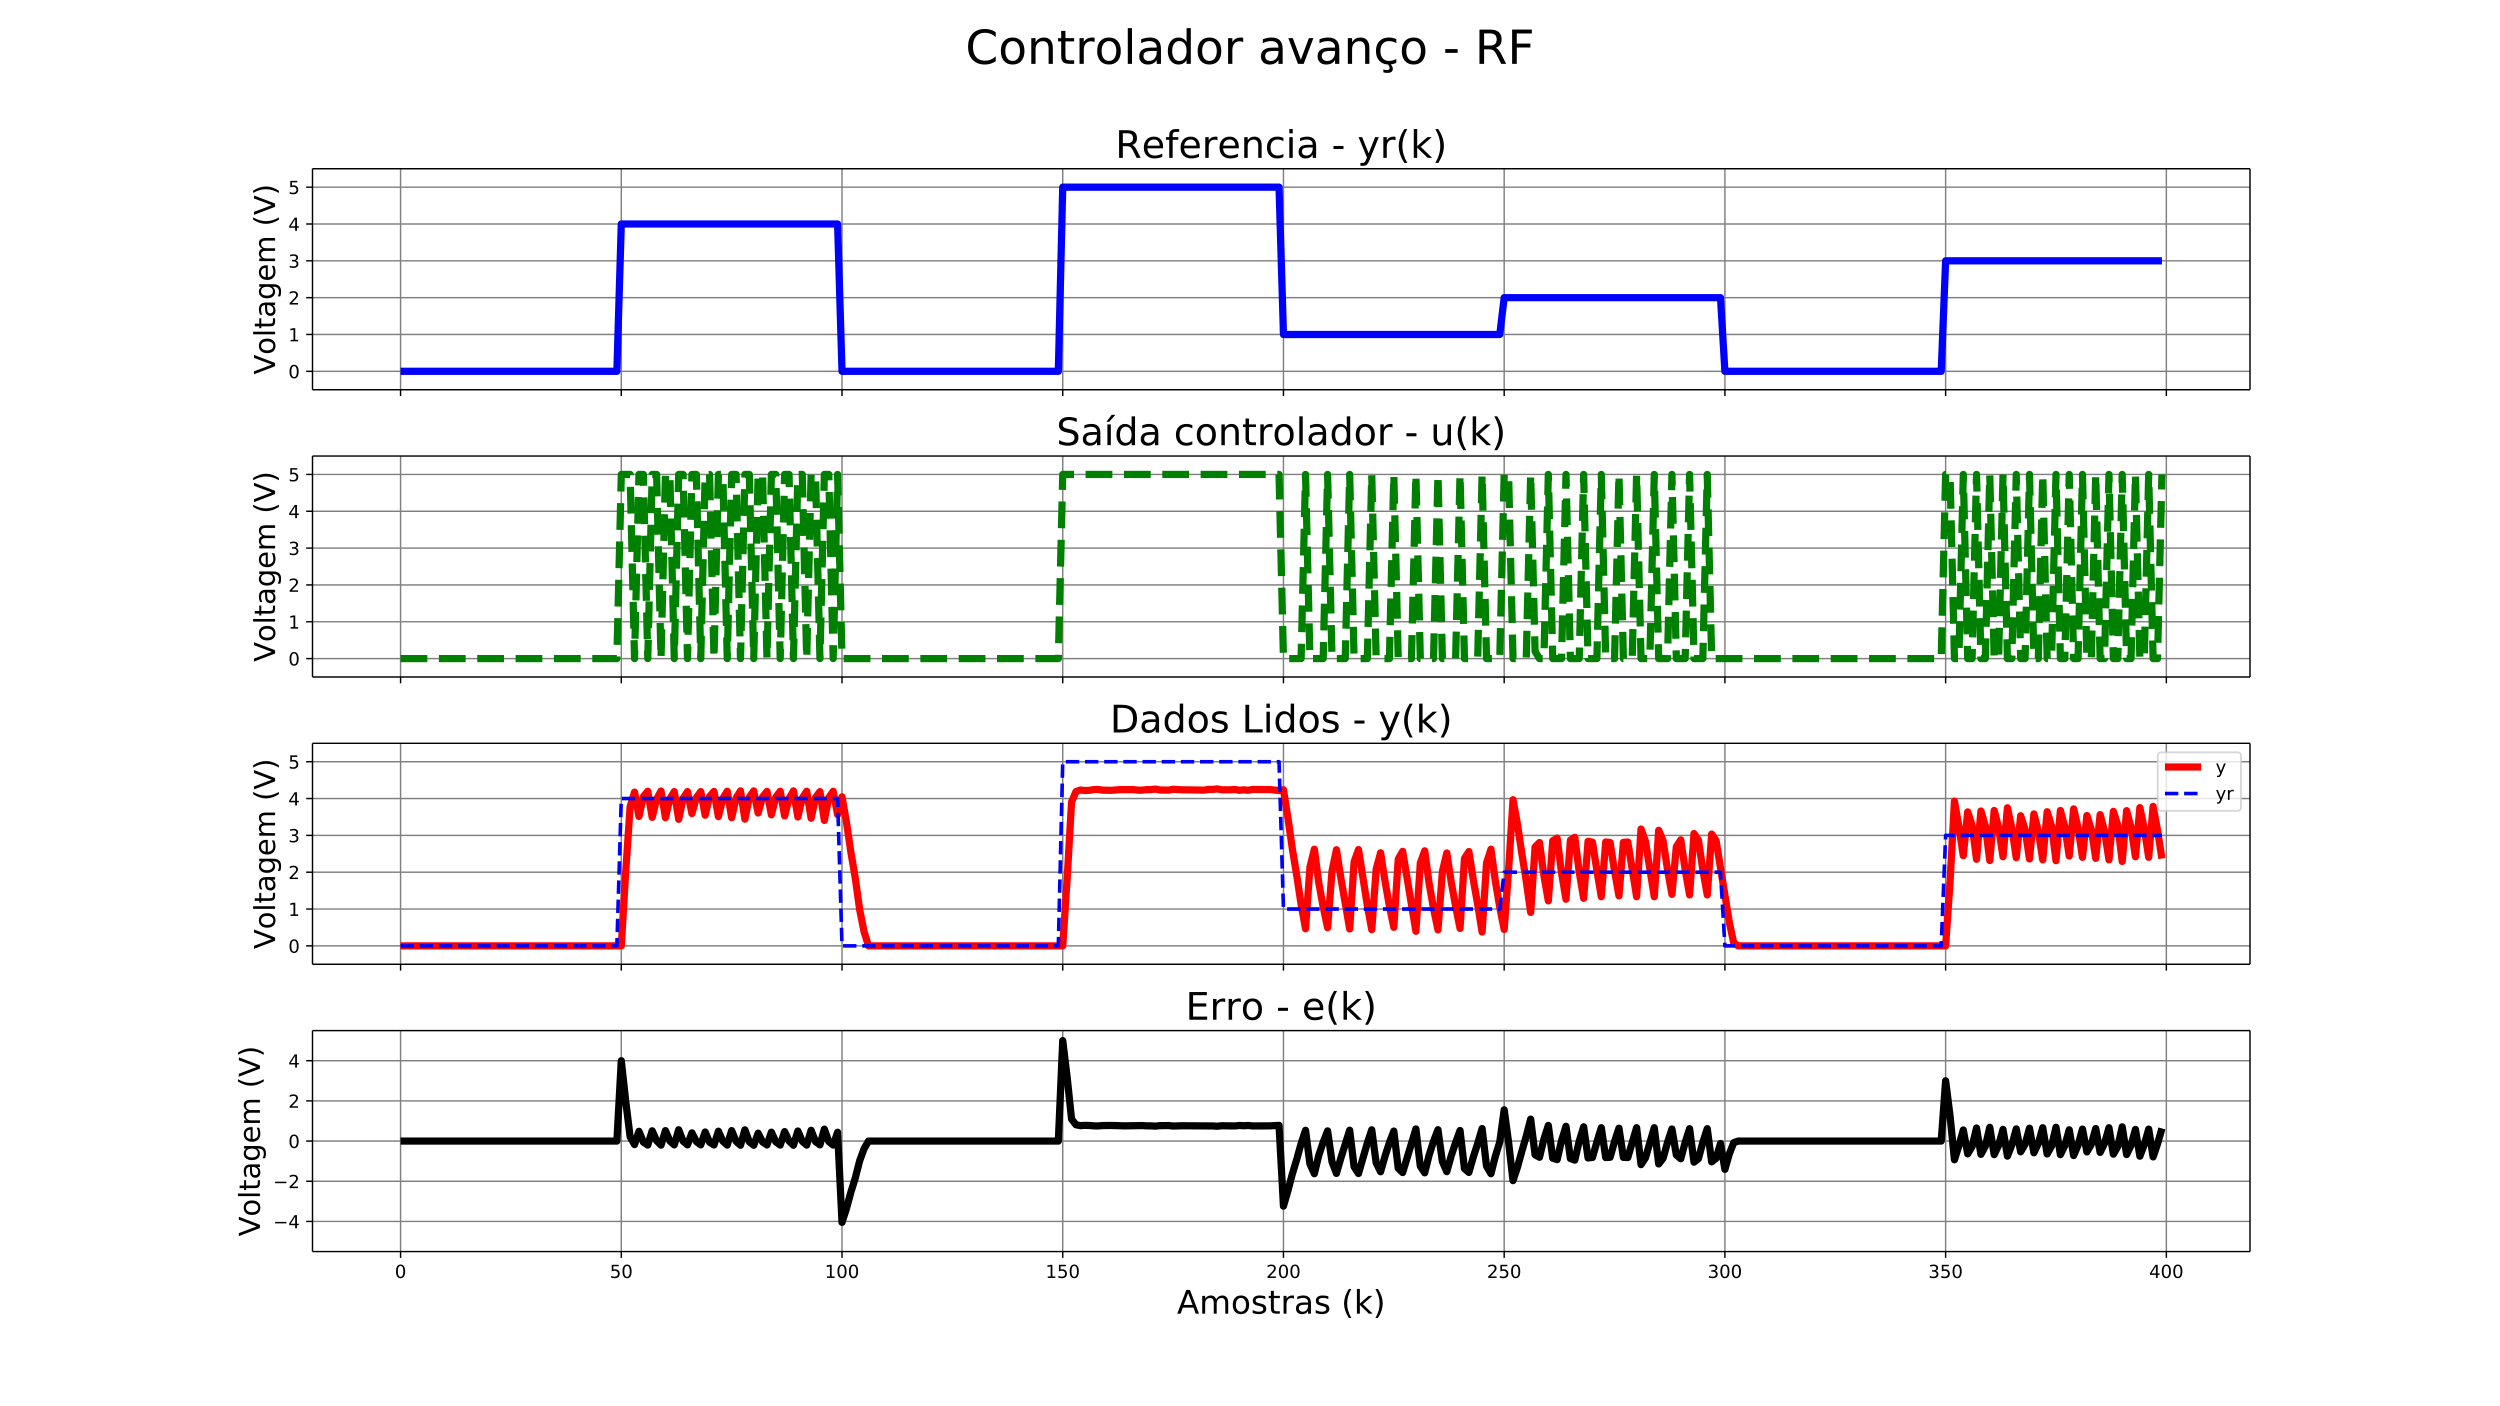 <svg xmlns="http://www.w3.org/2000/svg" xmlns:xlink="http://www.w3.org/1999/xlink" width="1843.2" height="1036.8" version="1.1" viewBox="0 0 1382.4 777.6"><defs><style type="text/css">*{stroke-linecap:butt;stroke-linejoin:round;white-space:pre}</style></defs><g id="figure_1"><g id="patch_1"><path fill="#fff" d="M 0 777.6 L 1382.4 777.6 L 1382.4 0 L 0 0 z"/></g><g id="axes_1"><g id="patch_2"><path fill="#fff" d="M 172.8 215.506 L 1244.16 215.506 L 1244.16 93.312 L 172.8 93.312 z"/></g><g id="matplotlib.axis_1"><g id="xtick_1"><g id="line2d_1"><path fill="none" stroke="gray" stroke-linecap="square" stroke-width=".8" d="M 221.498 215.506 L 221.498 93.312" clip-path="url(#p4b02906ba3)"/></g><g id="line2d_2"><defs><path id="m5a2b0b0dbf" stroke="#000" stroke-width=".8" d="M 0 0 L 0 3.5"/></defs><g><use x="221.498" y="215.506" stroke="#000" stroke-width=".8" xlink:href="#m5a2b0b0dbf"/></g></g></g><g id="xtick_2"><g id="line2d_3"><path fill="none" stroke="gray" stroke-linecap="square" stroke-width=".8" d="M 343.549 215.506 L 343.549 93.312" clip-path="url(#p4b02906ba3)"/></g><g id="line2d_4"><g><use x="343.549" y="215.506" stroke="#000" stroke-width=".8" xlink:href="#m5a2b0b0dbf"/></g></g></g><g id="xtick_3"><g id="line2d_5"><path fill="none" stroke="gray" stroke-linecap="square" stroke-width=".8" d="M 465.599 215.506 L 465.599 93.312" clip-path="url(#p4b02906ba3)"/></g><g id="line2d_6"><g><use x="465.599" y="215.506" stroke="#000" stroke-width=".8" xlink:href="#m5a2b0b0dbf"/></g></g></g><g id="xtick_4"><g id="line2d_7"><path fill="none" stroke="gray" stroke-linecap="square" stroke-width=".8" d="M 587.65 215.506 L 587.65 93.312" clip-path="url(#p4b02906ba3)"/></g><g id="line2d_8"><g><use x="587.65" y="215.506" stroke="#000" stroke-width=".8" xlink:href="#m5a2b0b0dbf"/></g></g></g><g id="xtick_5"><g id="line2d_9"><path fill="none" stroke="gray" stroke-linecap="square" stroke-width=".8" d="M 709.701 215.506 L 709.701 93.312" clip-path="url(#p4b02906ba3)"/></g><g id="line2d_10"><g><use x="709.701" y="215.506" stroke="#000" stroke-width=".8" xlink:href="#m5a2b0b0dbf"/></g></g></g><g id="xtick_6"><g id="line2d_11"><path fill="none" stroke="gray" stroke-linecap="square" stroke-width=".8" d="M 831.751 215.506 L 831.751 93.312" clip-path="url(#p4b02906ba3)"/></g><g id="line2d_12"><g><use x="831.751" y="215.506" stroke="#000" stroke-width=".8" xlink:href="#m5a2b0b0dbf"/></g></g></g><g id="xtick_7"><g id="line2d_13"><path fill="none" stroke="gray" stroke-linecap="square" stroke-width=".8" d="M 953.802 215.506 L 953.802 93.312" clip-path="url(#p4b02906ba3)"/></g><g id="line2d_14"><g><use x="953.802" y="215.506" stroke="#000" stroke-width=".8" xlink:href="#m5a2b0b0dbf"/></g></g></g><g id="xtick_8"><g id="line2d_15"><path fill="none" stroke="gray" stroke-linecap="square" stroke-width=".8" d="M 1075.852 215.506 L 1075.852 93.312" clip-path="url(#p4b02906ba3)"/></g><g id="line2d_16"><g><use x="1075.852" y="215.506" stroke="#000" stroke-width=".8" xlink:href="#m5a2b0b0dbf"/></g></g></g><g id="xtick_9"><g id="line2d_17"><path fill="none" stroke="gray" stroke-linecap="square" stroke-width=".8" d="M 1197.903 215.506 L 1197.903 93.312" clip-path="url(#p4b02906ba3)"/></g><g id="line2d_18"><g><use x="1197.903" y="215.506" stroke="#000" stroke-width=".8" xlink:href="#m5a2b0b0dbf"/></g></g></g></g><g id="matplotlib.axis_2"><g id="ytick_1"><g id="line2d_19"><path fill="none" stroke="gray" stroke-linecap="square" stroke-width=".8" d="M 172.8 205.323 L 1244.16 205.323" clip-path="url(#p4b02906ba3)"/></g><g id="line2d_20"><defs><path id="mcedd223c54" stroke="#000" stroke-width=".8" d="M 0 0 L -3.5 0"/></defs><g><use x="172.8" y="205.323" stroke="#000" stroke-width=".8" xlink:href="#mcedd223c54"/></g></g><g id="text_1"><defs><path id="DejaVuSans-48" d="M 31.781 66.406 Q 24.172 66.406 20.328 58.906 Q 16.5 51.422 16.5 36.375 Q 16.5 21.391 20.328 13.891 Q 24.172 6.391 31.781 6.391 Q 39.453 6.391 43.281 13.891 Q 47.125 21.391 47.125 36.375 Q 47.125 51.422 43.281 58.906 Q 39.453 66.406 31.781 66.406 z M 31.781 74.219 Q 44.047 74.219 50.516 64.516 Q 56.984 54.828 56.984 36.375 Q 56.984 17.969 50.516 8.266 Q 44.047 -1.422 31.781 -1.422 Q 19.531 -1.422 13.062 8.266 Q 6.594 17.969 6.594 36.375 Q 6.594 54.828 13.062 64.516 Q 19.531 74.219 31.781 74.219 z"/></defs><g transform="translate(159.438 209.123)scale(0.1 -0.1)"><use xlink:href="#DejaVuSans-48"/></g></g></g><g id="ytick_2"><g id="line2d_21"><path fill="none" stroke="gray" stroke-linecap="square" stroke-width=".8" d="M 172.8 184.958 L 1244.16 184.958" clip-path="url(#p4b02906ba3)"/></g><g id="line2d_22"><g><use x="172.8" y="184.958" stroke="#000" stroke-width=".8" xlink:href="#mcedd223c54"/></g></g><g id="text_2"><defs><path id="DejaVuSans-49" d="M 12.406 8.297 L 28.516 8.297 L 28.516 63.922 L 10.984 60.406 L 10.984 69.391 L 28.422 72.906 L 38.281 72.906 L 38.281 8.297 L 54.391 8.297 L 54.391 0 L 12.406 0 z"/></defs><g transform="translate(159.438 188.757)scale(0.1 -0.1)"><use xlink:href="#DejaVuSans-49"/></g></g></g><g id="ytick_3"><g id="line2d_23"><path fill="none" stroke="gray" stroke-linecap="square" stroke-width=".8" d="M 172.8 164.592 L 1244.16 164.592" clip-path="url(#p4b02906ba3)"/></g><g id="line2d_24"><g><use x="172.8" y="164.592" stroke="#000" stroke-width=".8" xlink:href="#mcedd223c54"/></g></g><g id="text_3"><defs><path id="DejaVuSans-50" d="M 19.188 8.297 L 53.609 8.297 L 53.609 0 L 7.328 0 L 7.328 8.297 Q 12.938 14.109 22.625 23.891 Q 32.328 33.688 34.812 36.531 Q 39.547 41.844 41.422 45.531 Q 43.312 49.219 43.312 52.781 Q 43.312 58.594 39.234 62.25 Q 35.156 65.922 28.609 65.922 Q 23.969 65.922 18.812 64.312 Q 13.672 62.703 7.812 59.422 L 7.812 69.391 Q 13.766 71.781 18.938 73 Q 24.125 74.219 28.422 74.219 Q 39.75 74.219 46.484 68.547 Q 53.219 62.891 53.219 53.422 Q 53.219 48.922 51.531 44.891 Q 49.859 40.875 45.406 35.406 Q 44.188 33.984 37.641 27.219 Q 31.109 20.453 19.188 8.297 z"/></defs><g transform="translate(159.438 168.391)scale(0.1 -0.1)"><use xlink:href="#DejaVuSans-50"/></g></g></g><g id="ytick_4"><g id="line2d_25"><path fill="none" stroke="gray" stroke-linecap="square" stroke-width=".8" d="M 172.8 144.226 L 1244.16 144.226" clip-path="url(#p4b02906ba3)"/></g><g id="line2d_26"><g><use x="172.8" y="144.226" stroke="#000" stroke-width=".8" xlink:href="#mcedd223c54"/></g></g><g id="text_4"><defs><path id="DejaVuSans-51" d="M 40.578 39.312 Q 47.656 37.797 51.625 33 Q 55.609 28.219 55.609 21.188 Q 55.609 10.406 48.188 4.484 Q 40.766 -1.422 27.094 -1.422 Q 22.516 -1.422 17.656 -0.516 Q 12.797 0.391 7.625 2.203 L 7.625 11.719 Q 11.719 9.328 16.594 8.109 Q 21.484 6.891 26.812 6.891 Q 36.078 6.891 40.938 10.547 Q 45.797 14.203 45.797 21.188 Q 45.797 27.641 41.281 31.266 Q 36.766 34.906 28.719 34.906 L 20.219 34.906 L 20.219 43.016 L 29.109 43.016 Q 36.375 43.016 40.234 45.922 Q 44.094 48.828 44.094 54.297 Q 44.094 59.906 40.109 62.906 Q 36.141 65.922 28.719 65.922 Q 24.656 65.922 20.016 65.031 Q 15.375 64.156 9.812 62.312 L 9.812 71.094 Q 15.438 72.656 20.344 73.438 Q 25.25 74.219 29.594 74.219 Q 40.828 74.219 47.359 69.109 Q 53.906 64.016 53.906 55.328 Q 53.906 49.266 50.438 45.094 Q 46.969 40.922 40.578 39.312 z"/></defs><g transform="translate(159.438 148.026)scale(0.1 -0.1)"><use xlink:href="#DejaVuSans-51"/></g></g></g><g id="ytick_5"><g id="line2d_27"><path fill="none" stroke="gray" stroke-linecap="square" stroke-width=".8" d="M 172.8 123.861 L 1244.16 123.861" clip-path="url(#p4b02906ba3)"/></g><g id="line2d_28"><g><use x="172.8" y="123.861" stroke="#000" stroke-width=".8" xlink:href="#mcedd223c54"/></g></g><g id="text_5"><defs><path id="DejaVuSans-52" d="M 37.797 64.312 L 12.891 25.391 L 37.797 25.391 z M 35.203 72.906 L 47.609 72.906 L 47.609 25.391 L 58.016 25.391 L 58.016 17.188 L 47.609 17.188 L 47.609 0 L 37.797 0 L 37.797 17.188 L 4.891 17.188 L 4.891 26.703 z"/></defs><g transform="translate(159.438 127.66)scale(0.1 -0.1)"><use xlink:href="#DejaVuSans-52"/></g></g></g><g id="ytick_6"><g id="line2d_29"><path fill="none" stroke="gray" stroke-linecap="square" stroke-width=".8" d="M 172.8 103.495 L 1244.16 103.495" clip-path="url(#p4b02906ba3)"/></g><g id="line2d_30"><g><use x="172.8" y="103.495" stroke="#000" stroke-width=".8" xlink:href="#mcedd223c54"/></g></g><g id="text_6"><defs><path id="DejaVuSans-53" d="M 10.797 72.906 L 49.516 72.906 L 49.516 64.594 L 19.828 64.594 L 19.828 46.734 Q 21.969 47.469 24.109 47.828 Q 26.266 48.188 28.422 48.188 Q 40.625 48.188 47.75 41.5 Q 54.891 34.812 54.891 23.391 Q 54.891 11.625 47.562 5.094 Q 40.234 -1.422 26.906 -1.422 Q 22.312 -1.422 17.547 -0.641 Q 12.797 0.141 7.719 1.703 L 7.719 11.625 Q 12.109 9.234 16.797 8.062 Q 21.484 6.891 26.703 6.891 Q 35.156 6.891 40.078 11.328 Q 45.016 15.766 45.016 23.391 Q 45.016 31 40.078 35.438 Q 35.156 39.891 26.703 39.891 Q 22.75 39.891 18.812 39.016 Q 14.891 38.141 10.797 36.281 z"/></defs><g transform="translate(159.438 107.294)scale(0.1 -0.1)"><use xlink:href="#DejaVuSans-53"/></g></g></g><g id="text_7"><defs><path id="DejaVuSans-86" d="M 28.609 0 L 0.781 72.906 L 11.078 72.906 L 34.188 11.531 L 57.328 72.906 L 67.578 72.906 L 39.797 0 z"/><path id="DejaVuSans-111" d="M 30.609 48.391 Q 23.391 48.391 19.188 42.75 Q 14.984 37.109 14.984 27.297 Q 14.984 17.484 19.156 11.844 Q 23.344 6.203 30.609 6.203 Q 37.797 6.203 41.984 11.859 Q 46.188 17.531 46.188 27.297 Q 46.188 37.016 41.984 42.703 Q 37.797 48.391 30.609 48.391 z M 30.609 56 Q 42.328 56 49.016 48.375 Q 55.719 40.766 55.719 27.297 Q 55.719 13.875 49.016 6.219 Q 42.328 -1.422 30.609 -1.422 Q 18.844 -1.422 12.172 6.219 Q 5.516 13.875 5.516 27.297 Q 5.516 40.766 12.172 48.375 Q 18.844 56 30.609 56 z"/><path id="DejaVuSans-108" d="M 9.422 75.984 L 18.406 75.984 L 18.406 0 L 9.422 0 z"/><path id="DejaVuSans-116" d="M 18.312 70.219 L 18.312 54.688 L 36.812 54.688 L 36.812 47.703 L 18.312 47.703 L 18.312 18.016 Q 18.312 11.328 20.141 9.422 Q 21.969 7.516 27.594 7.516 L 36.812 7.516 L 36.812 0 L 27.594 0 Q 17.188 0 13.234 3.875 Q 9.281 7.766 9.281 18.016 L 9.281 47.703 L 2.688 47.703 L 2.688 54.688 L 9.281 54.688 L 9.281 70.219 z"/><path id="DejaVuSans-97" d="M 34.281 27.484 Q 23.391 27.484 19.188 25 Q 14.984 22.516 14.984 16.5 Q 14.984 11.719 18.141 8.906 Q 21.297 6.109 26.703 6.109 Q 34.188 6.109 38.703 11.406 Q 43.219 16.703 43.219 25.484 L 43.219 27.484 z M 52.203 31.203 L 52.203 0 L 43.219 0 L 43.219 8.297 Q 40.141 3.328 35.547 0.953 Q 30.953 -1.422 24.312 -1.422 Q 15.922 -1.422 10.953 3.297 Q 6 8.016 6 15.922 Q 6 25.141 12.172 29.828 Q 18.359 34.516 30.609 34.516 L 43.219 34.516 L 43.219 35.406 Q 43.219 41.609 39.141 45 Q 35.062 48.391 27.688 48.391 Q 23 48.391 18.547 47.266 Q 14.109 46.141 10.016 43.891 L 10.016 52.203 Q 14.938 54.109 19.578 55.047 Q 24.219 56 28.609 56 Q 40.484 56 46.344 49.844 Q 52.203 43.703 52.203 31.203 z"/><path id="DejaVuSans-103" d="M 45.406 27.984 Q 45.406 37.75 41.375 43.109 Q 37.359 48.484 30.078 48.484 Q 22.859 48.484 18.828 43.109 Q 14.797 37.75 14.797 27.984 Q 14.797 18.266 18.828 12.891 Q 22.859 7.516 30.078 7.516 Q 37.359 7.516 41.375 12.891 Q 45.406 18.266 45.406 27.984 z M 54.391 6.781 Q 54.391 -7.172 48.188 -13.984 Q 42 -20.797 29.203 -20.797 Q 24.469 -20.797 20.266 -20.094 Q 16.062 -19.391 12.109 -17.922 L 12.109 -9.188 Q 16.062 -11.328 19.922 -12.344 Q 23.781 -13.375 27.781 -13.375 Q 36.625 -13.375 41.016 -8.766 Q 45.406 -4.156 45.406 5.172 L 45.406 9.625 Q 42.625 4.781 38.281 2.391 Q 33.938 0 27.875 0 Q 17.828 0 11.672 7.656 Q 5.516 15.328 5.516 27.984 Q 5.516 40.672 11.672 48.328 Q 17.828 56 27.875 56 Q 33.938 56 38.281 53.609 Q 42.625 51.219 45.406 46.391 L 45.406 54.688 L 54.391 54.688 z"/><path id="DejaVuSans-101" d="M 56.203 29.594 L 56.203 25.203 L 14.891 25.203 Q 15.484 15.922 20.484 11.062 Q 25.484 6.203 34.422 6.203 Q 39.594 6.203 44.453 7.469 Q 49.312 8.734 54.109 11.281 L 54.109 2.781 Q 49.266 0.734 44.188 -0.344 Q 39.109 -1.422 33.891 -1.422 Q 20.797 -1.422 13.156 6.188 Q 5.516 13.812 5.516 26.812 Q 5.516 40.234 12.766 48.109 Q 20.016 56 32.328 56 Q 43.359 56 49.781 48.891 Q 56.203 41.797 56.203 29.594 z M 47.219 32.234 Q 47.125 39.594 43.094 43.984 Q 39.062 48.391 32.422 48.391 Q 24.906 48.391 20.391 44.141 Q 15.875 39.891 15.188 32.172 z"/><path id="DejaVuSans-109" d="M 52 44.188 Q 55.375 50.25 60.062 53.125 Q 64.75 56 71.094 56 Q 79.641 56 84.281 50.016 Q 88.922 44.047 88.922 33.016 L 88.922 0 L 79.891 0 L 79.891 32.719 Q 79.891 40.578 77.094 44.375 Q 74.312 48.188 68.609 48.188 Q 61.625 48.188 57.562 43.547 Q 53.516 38.922 53.516 30.906 L 53.516 0 L 44.484 0 L 44.484 32.719 Q 44.484 40.625 41.703 44.406 Q 38.922 48.188 33.109 48.188 Q 26.219 48.188 22.156 43.531 Q 18.109 38.875 18.109 30.906 L 18.109 0 L 9.078 0 L 9.078 54.688 L 18.109 54.688 L 18.109 46.188 Q 21.188 51.219 25.484 53.609 Q 29.781 56 35.688 56 Q 41.656 56 45.828 52.969 Q 50 49.953 52 44.188 z"/><path id="DejaVuSans-32"/><path id="DejaVuSans-40" d="M 31 75.875 Q 24.469 64.656 21.281 53.656 Q 18.109 42.672 18.109 31.391 Q 18.109 20.125 21.312 9.062 Q 24.516 -2 31 -13.188 L 23.188 -13.188 Q 15.875 -1.703 12.234 9.375 Q 8.594 20.453 8.594 31.391 Q 8.594 42.281 12.203 53.312 Q 15.828 64.359 23.188 75.875 z"/><path id="DejaVuSans-41" d="M 8.016 75.875 L 15.828 75.875 Q 23.141 64.359 26.781 53.312 Q 30.422 42.281 30.422 31.391 Q 30.422 20.453 26.781 9.375 Q 23.141 -1.703 15.828 -13.188 L 8.016 -13.188 Q 14.5 -2 17.703 9.062 Q 20.906 20.125 20.906 31.391 Q 20.906 42.672 17.703 53.656 Q 14.5 64.656 8.016 75.875 z"/></defs><g transform="translate(152.11 207.08)rotate(-90)scale(0.16 -0.16)"><use xlink:href="#DejaVuSans-86"/><use x="68.299" xlink:href="#DejaVuSans-111"/><use x="129.48" xlink:href="#DejaVuSans-108"/><use x="157.264" xlink:href="#DejaVuSans-116"/><use x="196.473" xlink:href="#DejaVuSans-97"/><use x="257.752" xlink:href="#DejaVuSans-103"/><use x="321.229" xlink:href="#DejaVuSans-101"/><use x="382.752" xlink:href="#DejaVuSans-109"/><use x="480.164" xlink:href="#DejaVuSans-32"/><use x="511.951" xlink:href="#DejaVuSans-40"/><use x="550.965" xlink:href="#DejaVuSans-86"/><use x="619.373" xlink:href="#DejaVuSans-41"/></g></g></g><g id="line2d_31"><path fill="none" stroke="#00f" stroke-linecap="square" stroke-width="4" d="M 221.498 205.323 L 341.108 205.323 L 343.549 123.861 L 463.158 123.861 L 465.599 205.323 L 585.209 205.323 L 587.65 103.495 L 707.259 103.495 L 709.701 184.958 L 829.31 184.958 L 831.751 164.592 L 951.361 164.592 L 953.802 205.323 L 1073.411 205.323 L 1075.852 144.226 L 1195.462 144.226 L 1195.462 144.226" clip-path="url(#p4b02906ba3)"/></g><g id="patch_3"><path fill="none" stroke="#000" stroke-linecap="square" stroke-linejoin="miter" stroke-width=".8" d="M 172.8 215.506 L 172.8 93.312"/></g><g id="patch_4"><path fill="none" stroke="#000" stroke-linecap="square" stroke-linejoin="miter" stroke-width=".8" d="M 1244.16 215.506 L 1244.16 93.312"/></g><g id="patch_5"><path fill="none" stroke="#000" stroke-linecap="square" stroke-linejoin="miter" stroke-width=".8" d="M 172.8 215.506 L 1244.16 215.506"/></g><g id="patch_6"><path fill="none" stroke="#000" stroke-linecap="square" stroke-linejoin="miter" stroke-width=".8" d="M 172.8 93.312 L 1244.16 93.312"/></g><g id="text_8"><defs><path id="DejaVuSans-82" d="M 44.391 34.188 Q 47.562 33.109 50.562 29.594 Q 53.562 26.078 56.594 19.922 L 66.609 0 L 56 0 L 46.688 18.703 Q 43.062 26.031 39.672 28.422 Q 36.281 30.812 30.422 30.812 L 19.672 30.812 L 19.672 0 L 9.812 0 L 9.812 72.906 L 32.078 72.906 Q 44.578 72.906 50.734 67.672 Q 56.891 62.453 56.891 51.906 Q 56.891 45.016 53.688 40.469 Q 50.484 35.938 44.391 34.188 z M 19.672 64.797 L 19.672 38.922 L 32.078 38.922 Q 39.203 38.922 42.844 42.219 Q 46.484 45.516 46.484 51.906 Q 46.484 58.297 42.844 61.547 Q 39.203 64.797 32.078 64.797 z"/><path id="DejaVuSans-102" d="M 37.109 75.984 L 37.109 68.5 L 28.516 68.5 Q 23.688 68.5 21.797 66.547 Q 19.922 64.594 19.922 59.516 L 19.922 54.688 L 34.719 54.688 L 34.719 47.703 L 19.922 47.703 L 19.922 0 L 10.891 0 L 10.891 47.703 L 2.297 47.703 L 2.297 54.688 L 10.891 54.688 L 10.891 58.5 Q 10.891 67.625 15.141 71.797 Q 19.391 75.984 28.609 75.984 z"/><path id="DejaVuSans-114" d="M 41.109 46.297 Q 39.594 47.172 37.812 47.578 Q 36.031 48 33.891 48 Q 26.266 48 22.188 43.047 Q 18.109 38.094 18.109 28.812 L 18.109 0 L 9.078 0 L 9.078 54.688 L 18.109 54.688 L 18.109 46.188 Q 20.953 51.172 25.484 53.578 Q 30.031 56 36.531 56 Q 37.453 56 38.578 55.875 Q 39.703 55.766 41.062 55.516 z"/><path id="DejaVuSans-110" d="M 54.891 33.016 L 54.891 0 L 45.906 0 L 45.906 32.719 Q 45.906 40.484 42.875 44.328 Q 39.844 48.188 33.797 48.188 Q 26.516 48.188 22.312 43.547 Q 18.109 38.922 18.109 30.906 L 18.109 0 L 9.078 0 L 9.078 54.688 L 18.109 54.688 L 18.109 46.188 Q 21.344 51.125 25.703 53.562 Q 30.078 56 35.797 56 Q 45.219 56 50.047 50.172 Q 54.891 44.344 54.891 33.016 z"/><path id="DejaVuSans-99" d="M 48.781 52.594 L 48.781 44.188 Q 44.969 46.297 41.141 47.344 Q 37.312 48.391 33.406 48.391 Q 24.656 48.391 19.812 42.844 Q 14.984 37.312 14.984 27.297 Q 14.984 17.281 19.812 11.734 Q 24.656 6.203 33.406 6.203 Q 37.312 6.203 41.141 7.25 Q 44.969 8.297 48.781 10.406 L 48.781 2.094 Q 45.016 0.344 40.984 -0.531 Q 36.969 -1.422 32.422 -1.422 Q 20.062 -1.422 12.781 6.344 Q 5.516 14.109 5.516 27.297 Q 5.516 40.672 12.859 48.328 Q 20.219 56 33.016 56 Q 37.156 56 41.109 55.141 Q 45.062 54.297 48.781 52.594 z"/><path id="DejaVuSans-105" d="M 9.422 54.688 L 18.406 54.688 L 18.406 0 L 9.422 0 z M 9.422 75.984 L 18.406 75.984 L 18.406 64.594 L 9.422 64.594 z"/><path id="DejaVuSans-45" d="M 4.891 31.391 L 31.203 31.391 L 31.203 23.391 L 4.891 23.391 z"/><path id="DejaVuSans-121" d="M 32.172 -5.078 Q 28.375 -14.844 24.75 -17.812 Q 21.141 -20.797 15.094 -20.797 L 7.906 -20.797 L 7.906 -13.281 L 13.188 -13.281 Q 16.891 -13.281 18.938 -11.516 Q 21 -9.766 23.484 -3.219 L 25.094 0.875 L 2.984 54.688 L 12.5 54.688 L 29.594 11.922 L 46.688 54.688 L 56.203 54.688 z"/><path id="DejaVuSans-107" d="M 9.078 75.984 L 18.109 75.984 L 18.109 31.109 L 44.922 54.688 L 56.391 54.688 L 27.391 29.109 L 57.625 0 L 45.906 0 L 18.109 26.703 L 18.109 0 L 9.078 0 z"/></defs><g transform="translate(616.753 87.312)scale(0.21 -0.21)"><use xlink:href="#DejaVuSans-82"/><use x="69.42" xlink:href="#DejaVuSans-101"/><use x="130.943" xlink:href="#DejaVuSans-102"/><use x="166.148" xlink:href="#DejaVuSans-101"/><use x="227.672" xlink:href="#DejaVuSans-114"/><use x="268.754" xlink:href="#DejaVuSans-101"/><use x="330.277" xlink:href="#DejaVuSans-110"/><use x="393.656" xlink:href="#DejaVuSans-99"/><use x="448.637" xlink:href="#DejaVuSans-105"/><use x="476.42" xlink:href="#DejaVuSans-97"/><use x="537.699" xlink:href="#DejaVuSans-32"/><use x="569.486" xlink:href="#DejaVuSans-45"/><use x="605.57" xlink:href="#DejaVuSans-32"/><use x="637.357" xlink:href="#DejaVuSans-121"/><use x="696.537" xlink:href="#DejaVuSans-114"/><use x="737.65" xlink:href="#DejaVuSans-40"/><use x="776.664" xlink:href="#DejaVuSans-107"/><use x="834.574" xlink:href="#DejaVuSans-41"/></g></g></g><g id="axes_2"><g id="patch_7"><path fill="#fff" d="M 172.8 374.359 L 1244.16 374.359 L 1244.16 252.165 L 172.8 252.165 z"/></g><g id="matplotlib.axis_3"><g id="xtick_10"><g id="line2d_32"><path fill="none" stroke="gray" stroke-linecap="square" stroke-width=".8" d="M 221.498 374.359 L 221.498 252.165" clip-path="url(#p2c4bf44409)"/></g><g id="line2d_33"><g><use x="221.498" y="374.359" stroke="#000" stroke-width=".8" xlink:href="#m5a2b0b0dbf"/></g></g></g><g id="xtick_11"><g id="line2d_34"><path fill="none" stroke="gray" stroke-linecap="square" stroke-width=".8" d="M 343.549 374.359 L 343.549 252.165" clip-path="url(#p2c4bf44409)"/></g><g id="line2d_35"><g><use x="343.549" y="374.359" stroke="#000" stroke-width=".8" xlink:href="#m5a2b0b0dbf"/></g></g></g><g id="xtick_12"><g id="line2d_36"><path fill="none" stroke="gray" stroke-linecap="square" stroke-width=".8" d="M 465.599 374.359 L 465.599 252.165" clip-path="url(#p2c4bf44409)"/></g><g id="line2d_37"><g><use x="465.599" y="374.359" stroke="#000" stroke-width=".8" xlink:href="#m5a2b0b0dbf"/></g></g></g><g id="xtick_13"><g id="line2d_38"><path fill="none" stroke="gray" stroke-linecap="square" stroke-width=".8" d="M 587.65 374.359 L 587.65 252.165" clip-path="url(#p2c4bf44409)"/></g><g id="line2d_39"><g><use x="587.65" y="374.359" stroke="#000" stroke-width=".8" xlink:href="#m5a2b0b0dbf"/></g></g></g><g id="xtick_14"><g id="line2d_40"><path fill="none" stroke="gray" stroke-linecap="square" stroke-width=".8" d="M 709.701 374.359 L 709.701 252.165" clip-path="url(#p2c4bf44409)"/></g><g id="line2d_41"><g><use x="709.701" y="374.359" stroke="#000" stroke-width=".8" xlink:href="#m5a2b0b0dbf"/></g></g></g><g id="xtick_15"><g id="line2d_42"><path fill="none" stroke="gray" stroke-linecap="square" stroke-width=".8" d="M 831.751 374.359 L 831.751 252.165" clip-path="url(#p2c4bf44409)"/></g><g id="line2d_43"><g><use x="831.751" y="374.359" stroke="#000" stroke-width=".8" xlink:href="#m5a2b0b0dbf"/></g></g></g><g id="xtick_16"><g id="line2d_44"><path fill="none" stroke="gray" stroke-linecap="square" stroke-width=".8" d="M 953.802 374.359 L 953.802 252.165" clip-path="url(#p2c4bf44409)"/></g><g id="line2d_45"><g><use x="953.802" y="374.359" stroke="#000" stroke-width=".8" xlink:href="#m5a2b0b0dbf"/></g></g></g><g id="xtick_17"><g id="line2d_46"><path fill="none" stroke="gray" stroke-linecap="square" stroke-width=".8" d="M 1075.852 374.359 L 1075.852 252.165" clip-path="url(#p2c4bf44409)"/></g><g id="line2d_47"><g><use x="1075.852" y="374.359" stroke="#000" stroke-width=".8" xlink:href="#m5a2b0b0dbf"/></g></g></g><g id="xtick_18"><g id="line2d_48"><path fill="none" stroke="gray" stroke-linecap="square" stroke-width=".8" d="M 1197.903 374.359 L 1197.903 252.165" clip-path="url(#p2c4bf44409)"/></g><g id="line2d_49"><g><use x="1197.903" y="374.359" stroke="#000" stroke-width=".8" xlink:href="#m5a2b0b0dbf"/></g></g></g></g><g id="matplotlib.axis_4"><g id="ytick_7"><g id="line2d_50"><path fill="none" stroke="gray" stroke-linecap="square" stroke-width=".8" d="M 172.8 364.176 L 1244.16 364.176" clip-path="url(#p2c4bf44409)"/></g><g id="line2d_51"><g><use x="172.8" y="364.176" stroke="#000" stroke-width=".8" xlink:href="#mcedd223c54"/></g></g><g id="text_9"><g transform="translate(159.438 367.975)scale(0.1 -0.1)"><use xlink:href="#DejaVuSans-48"/></g></g></g><g id="ytick_8"><g id="line2d_52"><path fill="none" stroke="gray" stroke-linecap="square" stroke-width=".8" d="M 172.8 343.81 L 1244.16 343.81" clip-path="url(#p2c4bf44409)"/></g><g id="line2d_53"><g><use x="172.8" y="343.81" stroke="#000" stroke-width=".8" xlink:href="#mcedd223c54"/></g></g><g id="text_10"><g transform="translate(159.438 347.61)scale(0.1 -0.1)"><use xlink:href="#DejaVuSans-49"/></g></g></g><g id="ytick_9"><g id="line2d_54"><path fill="none" stroke="gray" stroke-linecap="square" stroke-width=".8" d="M 172.8 323.445 L 1244.16 323.445" clip-path="url(#p2c4bf44409)"/></g><g id="line2d_55"><g><use x="172.8" y="323.445" stroke="#000" stroke-width=".8" xlink:href="#mcedd223c54"/></g></g><g id="text_11"><g transform="translate(159.438 327.244)scale(0.1 -0.1)"><use xlink:href="#DejaVuSans-50"/></g></g></g><g id="ytick_10"><g id="line2d_56"><path fill="none" stroke="gray" stroke-linecap="square" stroke-width=".8" d="M 172.8 303.079 L 1244.16 303.079" clip-path="url(#p2c4bf44409)"/></g><g id="line2d_57"><g><use x="172.8" y="303.079" stroke="#000" stroke-width=".8" xlink:href="#mcedd223c54"/></g></g><g id="text_12"><g transform="translate(159.438 306.878)scale(0.1 -0.1)"><use xlink:href="#DejaVuSans-51"/></g></g></g><g id="ytick_11"><g id="line2d_58"><path fill="none" stroke="gray" stroke-linecap="square" stroke-width=".8" d="M 172.8 282.713 L 1244.16 282.713" clip-path="url(#p2c4bf44409)"/></g><g id="line2d_59"><g><use x="172.8" y="282.713" stroke="#000" stroke-width=".8" xlink:href="#mcedd223c54"/></g></g><g id="text_13"><g transform="translate(159.438 286.512)scale(0.1 -0.1)"><use xlink:href="#DejaVuSans-52"/></g></g></g><g id="ytick_12"><g id="line2d_60"><path fill="none" stroke="gray" stroke-linecap="square" stroke-width=".8" d="M 172.8 262.347 L 1244.16 262.347" clip-path="url(#p2c4bf44409)"/></g><g id="line2d_61"><g><use x="172.8" y="262.347" stroke="#000" stroke-width=".8" xlink:href="#mcedd223c54"/></g></g><g id="text_14"><g transform="translate(159.438 266.147)scale(0.1 -0.1)"><use xlink:href="#DejaVuSans-53"/></g></g></g><g id="text_15"><g transform="translate(152.11 365.933)rotate(-90)scale(0.16 -0.16)"><use xlink:href="#DejaVuSans-86"/><use x="68.299" xlink:href="#DejaVuSans-111"/><use x="129.48" xlink:href="#DejaVuSans-108"/><use x="157.264" xlink:href="#DejaVuSans-116"/><use x="196.473" xlink:href="#DejaVuSans-97"/><use x="257.752" xlink:href="#DejaVuSans-103"/><use x="321.229" xlink:href="#DejaVuSans-101"/><use x="382.752" xlink:href="#DejaVuSans-109"/><use x="480.164" xlink:href="#DejaVuSans-32"/><use x="511.951" xlink:href="#DejaVuSans-40"/><use x="550.965" xlink:href="#DejaVuSans-86"/><use x="619.373" xlink:href="#DejaVuSans-41"/></g></g></g><g id="line2d_62"><path fill="none" stroke="green" stroke-dasharray="14.8 6.4" stroke-dashoffset="0" stroke-width="4" d="M 221.498 364.176 L 341.108 364.176 L 343.549 262.347 L 348.431 262.347 L 350.872 364.176 L 353.313 262.347 L 355.754 262.347 L 358.195 364.176 L 360.636 262.347 L 363.077 262.347 L 365.518 364.176 L 367.959 262.347 L 370.4 262.347 L 372.841 364.176 L 375.282 262.347 L 377.723 262.347 L 380.164 364.176 L 382.605 262.347 L 385.046 262.347 L 387.487 364.176 L 389.928 262.347 L 392.369 262.347 L 394.81 364.176 L 397.251 262.347 L 399.692 262.347 L 402.133 364.176 L 404.574 262.347 L 407.015 262.347 L 409.456 364.176 L 411.897 262.347 L 414.338 262.347 L 416.779 364.176 L 419.22 262.347 L 421.661 262.347 L 424.102 364.176 L 426.543 262.347 L 428.984 262.347 L 431.425 364.176 L 433.866 262.347 L 436.307 262.347 L 438.748 364.176 L 441.189 262.347 L 443.63 262.347 L 446.071 364.176 L 448.512 262.347 L 450.953 262.347 L 453.394 364.176 L 455.835 262.347 L 458.276 262.347 L 460.717 364.176 L 463.158 262.347 L 465.599 364.176 L 585.209 364.176 L 587.65 262.347 L 707.259 262.347 L 709.701 364.176 L 719.465 364.176 L 721.906 262.347 L 724.347 364.176 L 731.67 364.176 L 734.111 262.347 L 736.552 364.176 L 743.875 364.176 L 746.316 262.347 L 748.757 364.176 L 756.08 364.176 L 758.521 262.347 L 760.962 364.176 L 768.285 364.176 L 770.726 262.347 L 773.167 364.176 L 780.49 364.176 L 782.931 262.347 L 785.372 364.176 L 792.695 364.176 L 795.136 262.347 L 797.577 364.176 L 804.9 364.176 L 807.341 262.347 L 809.782 364.176 L 817.105 364.176 L 819.546 262.347 L 821.987 364.176 L 829.31 364.176 L 831.751 262.347 L 834.192 262.347 L 836.633 364.176 L 843.956 364.176 L 846.397 262.347 L 848.838 360.207 L 851.279 364.176 L 853.72 364.176 L 856.161 262.347 L 858.602 364.176 L 863.484 364.176 L 865.925 262.347 L 868.366 364.176 L 873.248 364.176 L 875.689 262.347 L 878.13 364.176 L 883.012 364.176 L 885.453 262.347 L 887.894 364.176 L 892.776 364.176 L 895.217 262.347 L 897.658 364.176 L 902.54 364.176 L 904.981 262.347 L 907.422 364.176 L 912.304 364.176 L 914.745 262.347 L 917.186 364.176 L 922.069 364.176 L 924.51 262.347 L 926.951 364.176 L 931.833 364.176 L 934.274 262.347 L 936.715 364.176 L 941.597 364.176 L 944.038 262.347 L 946.479 364.176 L 1073.411 364.176 L 1075.852 262.347 L 1078.293 262.347 L 1080.734 364.176 L 1083.175 364.176 L 1085.616 262.347 L 1088.057 364.176 L 1090.498 364.176 L 1092.939 262.347 L 1095.38 364.176 L 1097.821 364.176 L 1100.262 262.347 L 1102.703 364.176 L 1105.144 364.176 L 1107.585 262.347 L 1110.026 364.176 L 1112.467 364.176 L 1114.908 262.347 L 1117.349 364.176 L 1119.79 364.176 L 1122.231 262.347 L 1124.672 364.176 L 1127.113 364.176 L 1129.555 262.347 L 1131.996 364.176 L 1134.437 364.176 L 1136.878 262.347 L 1139.319 364.176 L 1141.76 364.176 L 1144.201 262.347 L 1146.642 364.176 L 1149.083 364.176 L 1151.524 262.347 L 1153.965 364.176 L 1156.406 364.176 L 1158.847 262.347 L 1161.288 364.176 L 1163.729 364.176 L 1166.17 262.347 L 1168.611 364.176 L 1171.052 364.176 L 1173.493 262.347 L 1175.934 364.176 L 1178.375 364.176 L 1180.816 262.347 L 1183.257 364.176 L 1185.698 364.176 L 1188.139 262.347 L 1190.58 364.176 L 1193.021 364.176 L 1195.462 262.347 L 1195.462 262.347" clip-path="url(#p2c4bf44409)"/></g><g id="patch_8"><path fill="none" stroke="#000" stroke-linecap="square" stroke-linejoin="miter" stroke-width=".8" d="M 172.8 374.359 L 172.8 252.165"/></g><g id="patch_9"><path fill="none" stroke="#000" stroke-linecap="square" stroke-linejoin="miter" stroke-width=".8" d="M 1244.16 374.359 L 1244.16 252.165"/></g><g id="patch_10"><path fill="none" stroke="#000" stroke-linecap="square" stroke-linejoin="miter" stroke-width=".8" d="M 172.8 374.359 L 1244.16 374.359"/></g><g id="patch_11"><path fill="none" stroke="#000" stroke-linecap="square" stroke-linejoin="miter" stroke-width=".8" d="M 172.8 252.165 L 1244.16 252.165"/></g><g id="text_16"><defs><path id="DejaVuSans-83" d="M 53.516 70.516 L 53.516 60.891 Q 47.906 63.578 42.922 64.891 Q 37.938 66.219 33.297 66.219 Q 25.25 66.219 20.875 63.094 Q 16.5 59.969 16.5 54.203 Q 16.5 49.359 19.406 46.891 Q 22.312 44.438 30.422 42.922 L 36.375 41.703 Q 47.406 39.594 52.656 34.297 Q 57.906 29 57.906 20.125 Q 57.906 9.516 50.797 4.047 Q 43.703 -1.422 29.984 -1.422 Q 24.812 -1.422 18.969 -0.25 Q 13.141 0.922 6.891 3.219 L 6.891 13.375 Q 12.891 10.016 18.656 8.297 Q 24.422 6.594 29.984 6.594 Q 38.422 6.594 43.016 9.906 Q 47.609 13.234 47.609 19.391 Q 47.609 24.75 44.312 27.781 Q 41.016 30.812 33.5 32.328 L 27.484 33.5 Q 16.453 35.688 11.516 40.375 Q 6.594 45.062 6.594 53.422 Q 6.594 63.094 13.406 68.656 Q 20.219 74.219 32.172 74.219 Q 37.312 74.219 42.625 73.281 Q 47.953 72.359 53.516 70.516 z"/><path id="DejaVuSans-237" d="M 20.656 79.984 L 30.375 79.984 L 14.469 61.625 L 6.984 61.625 z M 9.422 54.688 L 18.406 54.688 L 18.406 0 L 9.422 0 z M 13.922 56 z"/><path id="DejaVuSans-100" d="M 45.406 46.391 L 45.406 75.984 L 54.391 75.984 L 54.391 0 L 45.406 0 L 45.406 8.203 Q 42.578 3.328 38.25 0.953 Q 33.938 -1.422 27.875 -1.422 Q 17.969 -1.422 11.734 6.484 Q 5.516 14.406 5.516 27.297 Q 5.516 40.188 11.734 48.094 Q 17.969 56 27.875 56 Q 33.938 56 38.25 53.625 Q 42.578 51.266 45.406 46.391 z M 14.797 27.297 Q 14.797 17.391 18.875 11.75 Q 22.953 6.109 30.078 6.109 Q 37.203 6.109 41.297 11.75 Q 45.406 17.391 45.406 27.297 Q 45.406 37.203 41.297 42.844 Q 37.203 48.484 30.078 48.484 Q 22.953 48.484 18.875 42.844 Q 14.797 37.203 14.797 27.297 z"/><path id="DejaVuSans-117" d="M 8.5 21.578 L 8.5 54.688 L 17.484 54.688 L 17.484 21.922 Q 17.484 14.156 20.5 10.266 Q 23.531 6.391 29.594 6.391 Q 36.859 6.391 41.078 11.031 Q 45.312 15.672 45.312 23.688 L 45.312 54.688 L 54.297 54.688 L 54.297 0 L 45.312 0 L 45.312 8.406 Q 42.047 3.422 37.719 1 Q 33.406 -1.422 27.688 -1.422 Q 18.266 -1.422 13.375 4.438 Q 8.5 10.297 8.5 21.578 z M 31.109 56 z"/></defs><g transform="translate(584.17 246.165)scale(0.21 -0.21)"><use xlink:href="#DejaVuSans-83"/><use x="63.477" xlink:href="#DejaVuSans-97"/><use x="124.756" xlink:href="#DejaVuSans-237"/><use x="152.539" xlink:href="#DejaVuSans-100"/><use x="216.016" xlink:href="#DejaVuSans-97"/><use x="277.295" xlink:href="#DejaVuSans-32"/><use x="309.082" xlink:href="#DejaVuSans-99"/><use x="364.063" xlink:href="#DejaVuSans-111"/><use x="425.244" xlink:href="#DejaVuSans-110"/><use x="488.623" xlink:href="#DejaVuSans-116"/><use x="527.832" xlink:href="#DejaVuSans-114"/><use x="568.914" xlink:href="#DejaVuSans-111"/><use x="630.096" xlink:href="#DejaVuSans-108"/><use x="657.879" xlink:href="#DejaVuSans-97"/><use x="719.158" xlink:href="#DejaVuSans-100"/><use x="782.635" xlink:href="#DejaVuSans-111"/><use x="843.816" xlink:href="#DejaVuSans-114"/><use x="884.93" xlink:href="#DejaVuSans-32"/><use x="916.717" xlink:href="#DejaVuSans-45"/><use x="952.801" xlink:href="#DejaVuSans-32"/><use x="984.588" xlink:href="#DejaVuSans-117"/><use x="1047.967" xlink:href="#DejaVuSans-40"/><use x="1086.98" xlink:href="#DejaVuSans-107"/><use x="1144.891" xlink:href="#DejaVuSans-41"/></g></g></g><g id="axes_3"><g id="patch_12"><path fill="#fff" d="M 172.8 533.211 L 1244.16 533.211 L 1244.16 411.017 L 172.8 411.017 z"/></g><g id="matplotlib.axis_5"><g id="xtick_19"><g id="line2d_63"><path fill="none" stroke="gray" stroke-linecap="square" stroke-width=".8" d="M 221.498 533.211 L 221.498 411.017" clip-path="url(#pba32ad066f)"/></g><g id="line2d_64"><g><use x="221.498" y="533.211" stroke="#000" stroke-width=".8" xlink:href="#m5a2b0b0dbf"/></g></g></g><g id="xtick_20"><g id="line2d_65"><path fill="none" stroke="gray" stroke-linecap="square" stroke-width=".8" d="M 343.549 533.211 L 343.549 411.017" clip-path="url(#pba32ad066f)"/></g><g id="line2d_66"><g><use x="343.549" y="533.211" stroke="#000" stroke-width=".8" xlink:href="#m5a2b0b0dbf"/></g></g></g><g id="xtick_21"><g id="line2d_67"><path fill="none" stroke="gray" stroke-linecap="square" stroke-width=".8" d="M 465.599 533.211 L 465.599 411.017" clip-path="url(#pba32ad066f)"/></g><g id="line2d_68"><g><use x="465.599" y="533.211" stroke="#000" stroke-width=".8" xlink:href="#m5a2b0b0dbf"/></g></g></g><g id="xtick_22"><g id="line2d_69"><path fill="none" stroke="gray" stroke-linecap="square" stroke-width=".8" d="M 587.65 533.211 L 587.65 411.017" clip-path="url(#pba32ad066f)"/></g><g id="line2d_70"><g><use x="587.65" y="533.211" stroke="#000" stroke-width=".8" xlink:href="#m5a2b0b0dbf"/></g></g></g><g id="xtick_23"><g id="line2d_71"><path fill="none" stroke="gray" stroke-linecap="square" stroke-width=".8" d="M 709.701 533.211 L 709.701 411.017" clip-path="url(#pba32ad066f)"/></g><g id="line2d_72"><g><use x="709.701" y="533.211" stroke="#000" stroke-width=".8" xlink:href="#m5a2b0b0dbf"/></g></g></g><g id="xtick_24"><g id="line2d_73"><path fill="none" stroke="gray" stroke-linecap="square" stroke-width=".8" d="M 831.751 533.211 L 831.751 411.017" clip-path="url(#pba32ad066f)"/></g><g id="line2d_74"><g><use x="831.751" y="533.211" stroke="#000" stroke-width=".8" xlink:href="#m5a2b0b0dbf"/></g></g></g><g id="xtick_25"><g id="line2d_75"><path fill="none" stroke="gray" stroke-linecap="square" stroke-width=".8" d="M 953.802 533.211 L 953.802 411.017" clip-path="url(#pba32ad066f)"/></g><g id="line2d_76"><g><use x="953.802" y="533.211" stroke="#000" stroke-width=".8" xlink:href="#m5a2b0b0dbf"/></g></g></g><g id="xtick_26"><g id="line2d_77"><path fill="none" stroke="gray" stroke-linecap="square" stroke-width=".8" d="M 1075.852 533.211 L 1075.852 411.017" clip-path="url(#pba32ad066f)"/></g><g id="line2d_78"><g><use x="1075.852" y="533.211" stroke="#000" stroke-width=".8" xlink:href="#m5a2b0b0dbf"/></g></g></g><g id="xtick_27"><g id="line2d_79"><path fill="none" stroke="gray" stroke-linecap="square" stroke-width=".8" d="M 1197.903 533.211 L 1197.903 411.017" clip-path="url(#pba32ad066f)"/></g><g id="line2d_80"><g><use x="1197.903" y="533.211" stroke="#000" stroke-width=".8" xlink:href="#m5a2b0b0dbf"/></g></g></g></g><g id="matplotlib.axis_6"><g id="ytick_13"><g id="line2d_81"><path fill="none" stroke="gray" stroke-linecap="square" stroke-width=".8" d="M 172.8 523.029 L 1244.16 523.029" clip-path="url(#pba32ad066f)"/></g><g id="line2d_82"><g><use x="172.8" y="523.029" stroke="#000" stroke-width=".8" xlink:href="#mcedd223c54"/></g></g><g id="text_17"><g transform="translate(159.438 526.828)scale(0.1 -0.1)"><use xlink:href="#DejaVuSans-48"/></g></g></g><g id="ytick_14"><g id="line2d_83"><path fill="none" stroke="gray" stroke-linecap="square" stroke-width=".8" d="M 172.8 502.663 L 1244.16 502.663" clip-path="url(#pba32ad066f)"/></g><g id="line2d_84"><g><use x="172.8" y="502.663" stroke="#000" stroke-width=".8" xlink:href="#mcedd223c54"/></g></g><g id="text_18"><g transform="translate(159.438 506.462)scale(0.1 -0.1)"><use xlink:href="#DejaVuSans-49"/></g></g></g><g id="ytick_15"><g id="line2d_85"><path fill="none" stroke="gray" stroke-linecap="square" stroke-width=".8" d="M 172.8 482.297 L 1244.16 482.297" clip-path="url(#pba32ad066f)"/></g><g id="line2d_86"><g><use x="172.8" y="482.297" stroke="#000" stroke-width=".8" xlink:href="#mcedd223c54"/></g></g><g id="text_19"><g transform="translate(159.438 486.096)scale(0.1 -0.1)"><use xlink:href="#DejaVuSans-50"/></g></g></g><g id="ytick_16"><g id="line2d_87"><path fill="none" stroke="gray" stroke-linecap="square" stroke-width=".8" d="M 172.8 461.931 L 1244.16 461.931" clip-path="url(#pba32ad066f)"/></g><g id="line2d_88"><g><use x="172.8" y="461.931" stroke="#000" stroke-width=".8" xlink:href="#mcedd223c54"/></g></g><g id="text_20"><g transform="translate(159.438 465.731)scale(0.1 -0.1)"><use xlink:href="#DejaVuSans-51"/></g></g></g><g id="ytick_17"><g id="line2d_89"><path fill="none" stroke="gray" stroke-linecap="square" stroke-width=".8" d="M 172.8 441.566 L 1244.16 441.566" clip-path="url(#pba32ad066f)"/></g><g id="line2d_90"><g><use x="172.8" y="441.566" stroke="#000" stroke-width=".8" xlink:href="#mcedd223c54"/></g></g><g id="text_21"><g transform="translate(159.438 445.365)scale(0.1 -0.1)"><use xlink:href="#DejaVuSans-52"/></g></g></g><g id="ytick_18"><g id="line2d_91"><path fill="none" stroke="gray" stroke-linecap="square" stroke-width=".8" d="M 172.8 421.2 L 1244.16 421.2" clip-path="url(#pba32ad066f)"/></g><g id="line2d_92"><g><use x="172.8" y="421.2" stroke="#000" stroke-width=".8" xlink:href="#mcedd223c54"/></g></g><g id="text_22"><g transform="translate(159.438 424.999)scale(0.1 -0.1)"><use xlink:href="#DejaVuSans-53"/></g></g></g><g id="text_23"><g transform="translate(152.11 524.786)rotate(-90)scale(0.16 -0.16)"><use xlink:href="#DejaVuSans-86"/><use x="68.299" xlink:href="#DejaVuSans-111"/><use x="129.48" xlink:href="#DejaVuSans-108"/><use x="157.264" xlink:href="#DejaVuSans-116"/><use x="196.473" xlink:href="#DejaVuSans-97"/><use x="257.752" xlink:href="#DejaVuSans-103"/><use x="321.229" xlink:href="#DejaVuSans-101"/><use x="382.752" xlink:href="#DejaVuSans-109"/><use x="480.164" xlink:href="#DejaVuSans-32"/><use x="511.951" xlink:href="#DejaVuSans-40"/><use x="550.965" xlink:href="#DejaVuSans-86"/><use x="619.373" xlink:href="#DejaVuSans-41"/></g></g></g><g id="line2d_93"><path fill="none" stroke="red" stroke-linecap="square" stroke-width="4" d="M 221.498 523.029 L 343.549 523.029 L 345.99 482.114 L 348.431 445.985 L 350.872 438.022 L 353.313 451.463 L 355.754 440.507 L 358.195 437.523 L 360.636 451.962 L 363.077 441.902 L 365.518 437.421 L 367.959 452.156 L 370.4 441.708 L 372.841 437.727 L 375.282 453.052 L 377.723 441.505 L 380.164 437.727 L 382.605 449.865 L 385.046 441.107 L 387.487 437.727 L 389.928 450.761 L 392.369 440.415 L 394.81 437.625 L 397.251 451.555 L 399.692 441.505 L 402.133 437.523 L 404.574 452.156 L 407.015 441.311 L 409.456 437.33 L 411.897 452.95 L 414.338 440.812 L 416.779 437.33 L 419.22 449.569 L 421.661 440.71 L 424.102 437.625 L 426.543 450.567 L 428.984 440.812 L 431.425 437.523 L 433.866 451.158 L 436.307 441.606 L 438.748 437.33 L 441.189 451.759 L 443.63 441.311 L 446.071 437.523 L 448.512 452.451 L 450.953 441.006 L 453.394 437.727 L 455.835 453.653 L 458.276 441.107 L 460.717 437.523 L 463.158 450.466 L 465.599 440.609 L 468.04 454.549 L 470.481 471.065 L 472.922 485.505 L 475.363 503.019 L 477.804 515.269 L 480.245 523.029 L 587.65 523.029 L 590.091 485.902 L 592.532 443.5 L 594.973 437.727 L 597.414 436.831 L 599.855 437.126 L 602.296 437.024 L 604.737 436.627 L 607.178 436.525 L 609.619 436.922 L 614.501 437.024 L 619.383 436.627 L 626.706 436.627 L 629.147 436.922 L 631.588 436.922 L 634.029 436.627 L 636.47 436.627 L 638.911 436.332 L 641.352 436.831 L 646.234 436.922 L 648.675 436.434 L 653.557 436.729 L 660.88 436.831 L 665.762 436.922 L 668.203 436.525 L 670.644 436.525 L 673.085 436.23 L 675.526 436.729 L 680.408 436.729 L 682.849 436.525 L 685.29 437.024 L 687.731 436.729 L 690.172 437.024 L 692.613 436.525 L 702.377 436.627 L 707.259 437.126 L 709.701 436.729 L 712.142 452.156 L 714.583 469.182 L 717.024 484.008 L 719.465 500.138 L 721.906 513.569 L 724.347 479.426 L 726.788 469.579 L 729.229 488.193 L 731.67 501.533 L 734.111 512.978 L 736.552 481.625 L 738.993 469.874 L 741.434 485.403 L 746.316 513.671 L 748.757 476.544 L 751.198 469.772 L 756.08 500.728 L 758.521 514.068 L 760.962 480.627 L 763.403 471.564 L 765.844 487.195 L 768.285 501.034 L 770.726 512.774 L 773.167 475.047 L 775.608 470.77 L 782.931 514.964 L 785.372 477.236 L 787.813 470.475 L 790.254 488.488 L 792.695 502.52 L 795.136 514.169 L 797.577 481.92 L 800.018 471.666 L 802.459 487.694 L 804.9 501.125 L 807.341 513.375 L 809.782 474.752 L 812.223 470.872 L 814.664 486.401 L 817.105 500.229 L 819.546 515.361 L 821.987 477.236 L 824.428 469.579 L 826.869 487.297 L 829.31 501.726 L 831.751 513.966 L 834.192 481.024 L 836.633 442.207 L 839.074 455.638 L 841.515 471.962 L 843.956 487.297 L 846.397 504.516 L 848.838 468.377 L 851.279 465.893 L 853.72 484.303 L 856.161 498.142 L 858.602 464.895 L 861.043 463.5 L 863.484 482.816 L 865.925 497.246 L 868.366 464.599 L 870.807 463.011 L 873.248 482.216 L 875.689 496.747 L 878.13 465.2 L 880.571 465.699 L 883.012 481.32 L 885.453 495.851 L 887.894 465.597 L 890.335 465.893 L 892.776 481.717 L 895.217 495.362 L 897.658 465.791 L 900.099 465.597 L 904.981 495.851 L 907.422 458.429 L 909.863 465.2 L 914.745 495.851 L 917.186 459.121 L 919.628 464.895 L 922.069 480.922 L 924.51 494.557 L 926.951 468.184 L 929.392 464.396 L 931.833 480.922 L 934.274 494.863 L 936.715 460.913 L 939.156 464.498 L 941.597 481.024 L 944.038 494.863 L 946.479 461.219 L 948.92 464.803 L 956.243 509.984 L 958.684 521.44 L 961.125 523.029 L 1075.852 523.029 L 1078.293 487.592 L 1080.734 443.001 L 1083.175 457.135 L 1085.616 473.163 L 1088.057 448.969 L 1090.498 456.433 L 1092.939 475.149 L 1095.38 448.47 L 1097.821 456.738 L 1100.262 475.851 L 1102.703 448.174 L 1105.144 457.634 L 1107.585 473.754 L 1110.026 446.678 L 1112.467 458.031 L 1114.908 474.253 L 1117.349 451.066 L 1119.79 458.724 L 1122.231 474.955 L 1124.672 450.068 L 1127.113 459.518 L 1129.555 475.444 L 1131.996 448.867 L 1134.437 456.84 L 1136.878 475.943 L 1139.319 448.174 L 1141.76 457.329 L 1144.201 473.357 L 1146.642 447.278 L 1149.083 457.726 L 1151.524 474.059 L 1153.965 450.964 L 1156.406 458.622 L 1158.847 474.65 L 1161.288 450.466 L 1163.729 459.62 L 1166.17 475.444 L 1168.611 448.673 L 1171.052 456.341 L 1173.493 476.34 L 1175.934 448.276 L 1178.375 457.634 L 1180.816 473.754 L 1183.257 446.586 L 1185.698 458.225 L 1188.139 474.059 L 1190.58 445.883 L 1193.021 459.029 L 1195.462 474.752 L 1195.462 474.752" clip-path="url(#pba32ad066f)"/></g><g id="line2d_94"><path fill="none" stroke="#00f" stroke-dasharray="7.4 3.2" stroke-dashoffset="0" stroke-width="2" d="M 221.498 523.029 L 341.108 523.029 L 343.549 441.566 L 463.158 441.566 L 465.599 523.029 L 585.209 523.029 L 587.65 421.2 L 707.259 421.2 L 709.701 502.663 L 829.31 502.663 L 831.751 482.297 L 951.361 482.297 L 953.802 523.029 L 1073.411 523.029 L 1075.852 461.931 L 1195.462 461.931 L 1195.462 461.931" clip-path="url(#pba32ad066f)"/></g><g id="patch_13"><path fill="none" stroke="#000" stroke-linecap="square" stroke-linejoin="miter" stroke-width=".8" d="M 172.8 533.211 L 172.8 411.017"/></g><g id="patch_14"><path fill="none" stroke="#000" stroke-linecap="square" stroke-linejoin="miter" stroke-width=".8" d="M 1244.16 533.211 L 1244.16 411.017"/></g><g id="patch_15"><path fill="none" stroke="#000" stroke-linecap="square" stroke-linejoin="miter" stroke-width=".8" d="M 172.8 533.211 L 1244.16 533.211"/></g><g id="patch_16"><path fill="none" stroke="#000" stroke-linecap="square" stroke-linejoin="miter" stroke-width=".8" d="M 172.8 411.017 L 1244.16 411.017"/></g><g id="text_24"><defs><path id="DejaVuSans-68" d="M 19.672 64.797 L 19.672 8.109 L 31.594 8.109 Q 46.688 8.109 53.688 14.938 Q 60.688 21.781 60.688 36.531 Q 60.688 51.172 53.688 57.984 Q 46.688 64.797 31.594 64.797 z M 9.812 72.906 L 30.078 72.906 Q 51.266 72.906 61.172 64.094 Q 71.094 55.281 71.094 36.531 Q 71.094 17.672 61.125 8.828 Q 51.172 0 30.078 0 L 9.812 0 z"/><path id="DejaVuSans-115" d="M 44.281 53.078 L 44.281 44.578 Q 40.484 46.531 36.375 47.5 Q 32.281 48.484 27.875 48.484 Q 21.188 48.484 17.844 46.438 Q 14.5 44.391 14.5 40.281 Q 14.5 37.156 16.891 35.375 Q 19.281 33.594 26.516 31.984 L 29.594 31.297 Q 39.156 29.25 43.188 25.516 Q 47.219 21.781 47.219 15.094 Q 47.219 7.469 41.188 3.016 Q 35.156 -1.422 24.609 -1.422 Q 20.219 -1.422 15.453 -0.562 Q 10.688 0.297 5.422 2 L 5.422 11.281 Q 10.406 8.688 15.234 7.391 Q 20.062 6.109 24.812 6.109 Q 31.156 6.109 34.562 8.281 Q 37.984 10.453 37.984 14.406 Q 37.984 18.062 35.516 20.016 Q 33.062 21.969 24.703 23.781 L 21.578 24.516 Q 13.234 26.266 9.516 29.906 Q 5.812 33.547 5.812 39.891 Q 5.812 47.609 11.281 51.797 Q 16.75 56 26.812 56 Q 31.781 56 36.172 55.266 Q 40.578 54.547 44.281 53.078 z"/><path id="DejaVuSans-76" d="M 9.812 72.906 L 19.672 72.906 L 19.672 8.297 L 55.172 8.297 L 55.172 0 L 9.812 0 z"/></defs><g transform="translate(613.785 405.017)scale(0.21 -0.21)"><use xlink:href="#DejaVuSans-68"/><use x="77.002" xlink:href="#DejaVuSans-97"/><use x="138.281" xlink:href="#DejaVuSans-100"/><use x="201.758" xlink:href="#DejaVuSans-111"/><use x="262.939" xlink:href="#DejaVuSans-115"/><use x="315.039" xlink:href="#DejaVuSans-32"/><use x="346.826" xlink:href="#DejaVuSans-76"/><use x="402.539" xlink:href="#DejaVuSans-105"/><use x="430.322" xlink:href="#DejaVuSans-100"/><use x="493.799" xlink:href="#DejaVuSans-111"/><use x="554.98" xlink:href="#DejaVuSans-115"/><use x="607.08" xlink:href="#DejaVuSans-32"/><use x="638.867" xlink:href="#DejaVuSans-45"/><use x="674.951" xlink:href="#DejaVuSans-32"/><use x="706.738" xlink:href="#DejaVuSans-121"/><use x="765.918" xlink:href="#DejaVuSans-40"/><use x="804.932" xlink:href="#DejaVuSans-107"/><use x="862.842" xlink:href="#DejaVuSans-41"/></g></g><g id="legend_1"><g id="patch_17"><path fill="#fff" stroke="#ccc" stroke-linejoin="miter" d="M 1195.13 448.373 L 1237.16 448.373 Q 1239.16 448.373 1239.16 446.373 L 1239.16 418.017 Q 1239.16 416.017 1237.16 416.017 L 1195.13 416.017 Q 1193.13 416.017 1193.13 418.017 L 1193.13 446.373 Q 1193.13 448.373 1195.13 448.373 z" opacity=".8"/></g><g id="line2d_95"><path fill="none" stroke="red" stroke-linecap="square" stroke-width="4" d="M 1197.13 424.116 L 1217.13 424.116"/></g><g id="text_25"><g transform="translate(1225.13 427.616)scale(0.1 -0.1)"><use xlink:href="#DejaVuSans-121"/></g></g><g id="line2d_97"><path fill="none" stroke="#00f" stroke-dasharray="7.4 3.2" stroke-dashoffset="0" stroke-width="2" d="M 1197.13 438.794 L 1217.13 438.794"/></g><g id="text_26"><g transform="translate(1225.13 442.294)scale(0.1 -0.1)"><use xlink:href="#DejaVuSans-121"/><use x="59.18" xlink:href="#DejaVuSans-114"/></g></g></g></g><g id="axes_4"><g id="patch_18"><path fill="#fff" d="M 172.8 692.064 L 1244.16 692.064 L 1244.16 569.87 L 172.8 569.87 z"/></g><g id="matplotlib.axis_7"><g id="xtick_28"><g id="line2d_99"><path fill="none" stroke="gray" stroke-linecap="square" stroke-width=".8" d="M 221.498 692.064 L 221.498 569.87" clip-path="url(#p8a2d806ad7)"/></g><g id="line2d_100"><g><use x="221.498" y="692.064" stroke="#000" stroke-width=".8" xlink:href="#m5a2b0b0dbf"/></g></g><g id="text_27"><g transform="translate(218.317 706.662)scale(0.1 -0.1)"><use xlink:href="#DejaVuSans-48"/></g></g></g><g id="xtick_29"><g id="line2d_101"><path fill="none" stroke="gray" stroke-linecap="square" stroke-width=".8" d="M 343.549 692.064 L 343.549 569.87" clip-path="url(#p8a2d806ad7)"/></g><g id="line2d_102"><g><use x="343.549" y="692.064" stroke="#000" stroke-width=".8" xlink:href="#m5a2b0b0dbf"/></g></g><g id="text_28"><g transform="translate(337.186 706.662)scale(0.1 -0.1)"><use xlink:href="#DejaVuSans-53"/><use x="63.623" xlink:href="#DejaVuSans-48"/></g></g></g><g id="xtick_30"><g id="line2d_103"><path fill="none" stroke="gray" stroke-linecap="square" stroke-width=".8" d="M 465.599 692.064 L 465.599 569.87" clip-path="url(#p8a2d806ad7)"/></g><g id="line2d_104"><g><use x="465.599" y="692.064" stroke="#000" stroke-width=".8" xlink:href="#m5a2b0b0dbf"/></g></g><g id="text_29"><g transform="translate(456.056 706.662)scale(0.1 -0.1)"><use xlink:href="#DejaVuSans-49"/><use x="63.623" xlink:href="#DejaVuSans-48"/><use x="127.246" xlink:href="#DejaVuSans-48"/></g></g></g><g id="xtick_31"><g id="line2d_105"><path fill="none" stroke="gray" stroke-linecap="square" stroke-width=".8" d="M 587.65 692.064 L 587.65 569.87" clip-path="url(#p8a2d806ad7)"/></g><g id="line2d_106"><g><use x="587.65" y="692.064" stroke="#000" stroke-width=".8" xlink:href="#m5a2b0b0dbf"/></g></g><g id="text_30"><g transform="translate(578.106 706.662)scale(0.1 -0.1)"><use xlink:href="#DejaVuSans-49"/><use x="63.623" xlink:href="#DejaVuSans-53"/><use x="127.246" xlink:href="#DejaVuSans-48"/></g></g></g><g id="xtick_32"><g id="line2d_107"><path fill="none" stroke="gray" stroke-linecap="square" stroke-width=".8" d="M 709.701 692.064 L 709.701 569.87" clip-path="url(#p8a2d806ad7)"/></g><g id="line2d_108"><g><use x="709.701" y="692.064" stroke="#000" stroke-width=".8" xlink:href="#m5a2b0b0dbf"/></g></g><g id="text_31"><g transform="translate(700.157 706.662)scale(0.1 -0.1)"><use xlink:href="#DejaVuSans-50"/><use x="63.623" xlink:href="#DejaVuSans-48"/><use x="127.246" xlink:href="#DejaVuSans-48"/></g></g></g><g id="xtick_33"><g id="line2d_109"><path fill="none" stroke="gray" stroke-linecap="square" stroke-width=".8" d="M 831.751 692.064 L 831.751 569.87" clip-path="url(#p8a2d806ad7)"/></g><g id="line2d_110"><g><use x="831.751" y="692.064" stroke="#000" stroke-width=".8" xlink:href="#m5a2b0b0dbf"/></g></g><g id="text_32"><g transform="translate(822.207 706.662)scale(0.1 -0.1)"><use xlink:href="#DejaVuSans-50"/><use x="63.623" xlink:href="#DejaVuSans-53"/><use x="127.246" xlink:href="#DejaVuSans-48"/></g></g></g><g id="xtick_34"><g id="line2d_111"><path fill="none" stroke="gray" stroke-linecap="square" stroke-width=".8" d="M 953.802 692.064 L 953.802 569.87" clip-path="url(#p8a2d806ad7)"/></g><g id="line2d_112"><g><use x="953.802" y="692.064" stroke="#000" stroke-width=".8" xlink:href="#m5a2b0b0dbf"/></g></g><g id="text_33"><g transform="translate(944.258 706.662)scale(0.1 -0.1)"><use xlink:href="#DejaVuSans-51"/><use x="63.623" xlink:href="#DejaVuSans-48"/><use x="127.246" xlink:href="#DejaVuSans-48"/></g></g></g><g id="xtick_35"><g id="line2d_113"><path fill="none" stroke="gray" stroke-linecap="square" stroke-width=".8" d="M 1075.852 692.064 L 1075.852 569.87" clip-path="url(#p8a2d806ad7)"/></g><g id="line2d_114"><g><use x="1075.852" y="692.064" stroke="#000" stroke-width=".8" xlink:href="#m5a2b0b0dbf"/></g></g><g id="text_34"><g transform="translate(1066.308 706.662)scale(0.1 -0.1)"><use xlink:href="#DejaVuSans-51"/><use x="63.623" xlink:href="#DejaVuSans-53"/><use x="127.246" xlink:href="#DejaVuSans-48"/></g></g></g><g id="xtick_36"><g id="line2d_115"><path fill="none" stroke="gray" stroke-linecap="square" stroke-width=".8" d="M 1197.903 692.064 L 1197.903 569.87" clip-path="url(#p8a2d806ad7)"/></g><g id="line2d_116"><g><use x="1197.903" y="692.064" stroke="#000" stroke-width=".8" xlink:href="#m5a2b0b0dbf"/></g></g><g id="text_35"><g transform="translate(1188.359 706.662)scale(0.1 -0.1)"><use xlink:href="#DejaVuSans-52"/><use x="63.623" xlink:href="#DejaVuSans-48"/><use x="127.246" xlink:href="#DejaVuSans-48"/></g></g></g><g id="text_36"><defs><path id="DejaVuSans-65" d="M 34.188 63.188 L 20.797 26.906 L 47.609 26.906 z M 28.609 72.906 L 39.797 72.906 L 67.578 0 L 57.328 0 L 50.688 18.703 L 17.828 18.703 L 11.188 0 L 0.781 0 z"/></defs><g transform="translate(650.835 726.419)scale(0.18 -0.18)"><use xlink:href="#DejaVuSans-65"/><use x="68.408" xlink:href="#DejaVuSans-109"/><use x="165.82" xlink:href="#DejaVuSans-111"/><use x="227.002" xlink:href="#DejaVuSans-115"/><use x="279.102" xlink:href="#DejaVuSans-116"/><use x="318.311" xlink:href="#DejaVuSans-114"/><use x="359.424" xlink:href="#DejaVuSans-97"/><use x="420.703" xlink:href="#DejaVuSans-115"/><use x="472.803" xlink:href="#DejaVuSans-32"/><use x="504.59" xlink:href="#DejaVuSans-40"/><use x="543.604" xlink:href="#DejaVuSans-107"/><use x="601.514" xlink:href="#DejaVuSans-41"/></g></g></g><g id="matplotlib.axis_8"><g id="ytick_19"><g id="line2d_117"><path fill="none" stroke="gray" stroke-linecap="square" stroke-width=".8" d="M 172.8 675.401 L 1244.16 675.401" clip-path="url(#p8a2d806ad7)"/></g><g id="line2d_118"><g><use x="172.8" y="675.401" stroke="#000" stroke-width=".8" xlink:href="#mcedd223c54"/></g></g><g id="text_37"><defs><path id="DejaVuSans-8722" d="M 10.594 35.5 L 73.188 35.5 L 73.188 27.203 L 10.594 27.203 z"/></defs><g transform="translate(151.058 679.2)scale(0.1 -0.1)"><use xlink:href="#DejaVuSans-8722"/><use x="83.789" xlink:href="#DejaVuSans-52"/></g></g></g><g id="ytick_20"><g id="line2d_119"><path fill="none" stroke="gray" stroke-linecap="square" stroke-width=".8" d="M 172.8 653.184 L 1244.16 653.184" clip-path="url(#p8a2d806ad7)"/></g><g id="line2d_120"><g><use x="172.8" y="653.184" stroke="#000" stroke-width=".8" xlink:href="#mcedd223c54"/></g></g><g id="text_38"><g transform="translate(151.058 656.983)scale(0.1 -0.1)"><use xlink:href="#DejaVuSans-8722"/><use x="83.789" xlink:href="#DejaVuSans-50"/></g></g></g><g id="ytick_21"><g id="line2d_121"><path fill="none" stroke="gray" stroke-linecap="square" stroke-width=".8" d="M 172.8 630.967 L 1244.16 630.967" clip-path="url(#p8a2d806ad7)"/></g><g id="line2d_122"><g><use x="172.8" y="630.967" stroke="#000" stroke-width=".8" xlink:href="#mcedd223c54"/></g></g><g id="text_39"><g transform="translate(159.438 634.766)scale(0.1 -0.1)"><use xlink:href="#DejaVuSans-48"/></g></g></g><g id="ytick_22"><g id="line2d_123"><path fill="none" stroke="gray" stroke-linecap="square" stroke-width=".8" d="M 172.8 608.75 L 1244.16 608.75" clip-path="url(#p8a2d806ad7)"/></g><g id="line2d_124"><g><use x="172.8" y="608.75" stroke="#000" stroke-width=".8" xlink:href="#mcedd223c54"/></g></g><g id="text_40"><g transform="translate(159.438 612.549)scale(0.1 -0.1)"><use xlink:href="#DejaVuSans-50"/></g></g></g><g id="ytick_23"><g id="line2d_125"><path fill="none" stroke="gray" stroke-linecap="square" stroke-width=".8" d="M 172.8 586.533 L 1244.16 586.533" clip-path="url(#p8a2d806ad7)"/></g><g id="line2d_126"><g><use x="172.8" y="586.533" stroke="#000" stroke-width=".8" xlink:href="#mcedd223c54"/></g></g><g id="text_41"><g transform="translate(159.438 590.332)scale(0.1 -0.1)"><use xlink:href="#DejaVuSans-52"/></g></g></g><g id="text_42"><g transform="translate(143.73 683.638)rotate(-90)scale(0.16 -0.16)"><use xlink:href="#DejaVuSans-86"/><use x="68.299" xlink:href="#DejaVuSans-111"/><use x="129.48" xlink:href="#DejaVuSans-108"/><use x="157.264" xlink:href="#DejaVuSans-116"/><use x="196.473" xlink:href="#DejaVuSans-97"/><use x="257.752" xlink:href="#DejaVuSans-103"/><use x="321.229" xlink:href="#DejaVuSans-101"/><use x="382.752" xlink:href="#DejaVuSans-109"/><use x="480.164" xlink:href="#DejaVuSans-32"/><use x="511.951" xlink:href="#DejaVuSans-40"/><use x="550.965" xlink:href="#DejaVuSans-86"/><use x="619.373" xlink:href="#DejaVuSans-41"/></g></g></g><g id="line2d_127"><path fill="none" stroke="#000" stroke-linecap="square" stroke-width="4" d="M 221.498 630.967 L 341.108 630.967 L 343.549 586.533 L 345.99 608.85 L 348.431 628.556 L 350.872 632.9 L 353.313 625.568 L 355.754 631.545 L 358.195 633.172 L 360.636 625.296 L 363.077 630.784 L 365.518 633.227 L 367.959 625.19 L 370.4 630.889 L 372.841 633.061 L 375.282 624.702 L 377.723 631 L 380.164 633.061 L 382.605 626.44 L 385.046 631.217 L 387.487 633.061 L 389.928 625.951 L 392.369 631.594 L 394.81 633.116 L 397.251 625.518 L 399.692 631 L 402.133 633.172 L 404.574 625.19 L 407.015 631.106 L 409.456 633.277 L 411.897 624.757 L 414.338 631.378 L 416.779 633.277 L 419.22 626.601 L 421.661 631.433 L 424.102 633.116 L 426.543 626.057 L 428.984 631.378 L 431.425 633.172 L 433.866 625.735 L 436.307 630.945 L 438.748 633.277 L 441.189 625.407 L 443.63 631.106 L 446.071 633.172 L 448.512 625.029 L 450.953 631.272 L 453.394 633.061 L 455.835 624.374 L 458.276 631.217 L 460.717 633.172 L 463.158 626.112 L 465.599 675.923 L 468.04 668.319 L 470.481 659.31 L 472.922 651.434 L 475.363 641.881 L 477.804 635.199 L 480.245 630.967 L 585.209 630.967 L 587.65 575.424 L 590.091 595.675 L 592.532 618.803 L 594.973 621.952 L 597.414 622.441 L 599.855 622.28 L 602.296 622.335 L 604.737 622.552 L 607.178 622.608 L 609.619 622.391 L 614.501 622.335 L 621.824 622.552 L 631.588 622.391 L 634.029 622.552 L 636.47 622.552 L 638.911 622.713 L 641.352 622.441 L 646.234 622.391 L 648.675 622.658 L 653.557 622.497 L 670.644 622.608 L 673.085 622.769 L 675.526 622.497 L 682.849 622.608 L 685.29 622.335 L 687.731 622.497 L 690.172 622.335 L 692.613 622.608 L 702.377 622.552 L 707.259 622.28 L 709.701 666.931 L 712.142 658.516 L 714.583 649.229 L 717.024 641.142 L 719.465 632.344 L 721.906 625.018 L 724.347 643.642 L 726.788 649.013 L 729.229 638.859 L 731.67 631.583 L 734.111 625.34 L 736.552 642.442 L 738.993 648.852 L 741.434 640.381 L 746.316 624.963 L 748.757 645.214 L 751.198 648.907 L 756.08 632.022 L 758.521 624.746 L 760.962 642.986 L 763.403 647.93 L 765.844 639.404 L 768.285 631.856 L 770.726 625.451 L 773.167 646.03 L 775.608 648.363 L 782.931 624.257 L 785.372 644.836 L 787.813 648.524 L 790.254 638.698 L 792.695 631.045 L 795.136 624.691 L 797.577 642.281 L 800.018 647.874 L 802.459 639.132 L 804.9 631.806 L 807.341 625.124 L 809.782 646.191 L 812.223 648.307 L 814.664 639.837 L 817.105 632.294 L 819.546 624.041 L 821.987 644.836 L 824.428 649.013 L 826.869 639.348 L 829.31 631.478 L 831.751 613.693 L 834.192 631.661 L 836.633 652.834 L 839.074 645.508 L 841.515 636.604 L 843.956 628.24 L 846.397 618.847 L 848.838 638.56 L 851.279 639.915 L 853.72 629.873 L 856.161 622.324 L 858.602 640.459 L 861.043 641.22 L 863.484 630.684 L 865.925 622.813 L 868.366 640.62 L 870.807 641.487 L 873.248 631.011 L 875.689 623.085 L 878.13 640.293 L 880.571 640.02 L 883.012 631.5 L 885.453 623.574 L 887.894 640.076 L 890.335 639.915 L 892.776 631.283 L 895.217 623.841 L 897.658 639.97 L 900.099 640.076 L 904.981 623.574 L 907.422 643.986 L 909.863 640.293 L 914.745 623.574 L 917.186 643.608 L 919.628 640.459 L 922.069 631.717 L 924.51 624.279 L 926.951 638.665 L 929.392 640.731 L 931.833 631.717 L 934.274 624.113 L 936.715 642.631 L 939.156 640.676 L 941.597 631.661 L 944.038 624.113 L 946.479 642.464 L 948.92 640.509 L 951.361 632.311 L 953.802 646.602 L 956.243 638.082 L 958.684 631.833 L 961.125 630.967 L 1073.411 630.967 L 1075.852 597.641 L 1078.293 616.97 L 1080.734 641.292 L 1083.175 633.583 L 1085.616 624.84 L 1088.057 638.037 L 1090.498 633.966 L 1092.939 623.757 L 1095.38 638.31 L 1097.821 633.8 L 1100.262 623.374 L 1102.703 638.471 L 1105.144 633.311 L 1107.585 624.518 L 1110.026 639.287 L 1112.467 633.094 L 1114.908 624.246 L 1117.349 636.893 L 1119.79 632.716 L 1122.231 623.863 L 1124.672 637.438 L 1127.113 632.283 L 1129.555 623.596 L 1131.996 638.093 L 1134.437 633.744 L 1136.878 623.324 L 1139.319 638.471 L 1141.76 633.477 L 1144.201 624.735 L 1146.642 638.959 L 1149.083 633.261 L 1151.524 624.352 L 1153.965 636.949 L 1156.406 632.772 L 1158.847 624.03 L 1161.288 637.221 L 1163.729 632.228 L 1166.17 623.596 L 1168.611 638.199 L 1171.052 634.016 L 1173.493 623.108 L 1175.934 638.415 L 1178.375 633.311 L 1180.816 624.518 L 1183.257 639.337 L 1185.698 632.989 L 1188.139 624.352 L 1190.58 639.72 L 1193.021 632.55 L 1195.462 623.974 L 1195.462 623.974" clip-path="url(#p8a2d806ad7)"/></g><g id="patch_19"><path fill="none" stroke="#000" stroke-linecap="square" stroke-linejoin="miter" stroke-width=".8" d="M 172.8 692.064 L 172.8 569.87"/></g><g id="patch_20"><path fill="none" stroke="#000" stroke-linecap="square" stroke-linejoin="miter" stroke-width=".8" d="M 1244.16 692.064 L 1244.16 569.87"/></g><g id="patch_21"><path fill="none" stroke="#000" stroke-linecap="square" stroke-linejoin="miter" stroke-width=".8" d="M 172.8 692.064 L 1244.16 692.064"/></g><g id="patch_22"><path fill="none" stroke="#000" stroke-linecap="square" stroke-linejoin="miter" stroke-width=".8" d="M 172.8 569.87 L 1244.16 569.87"/></g><g id="text_43"><defs><path id="DejaVuSans-69" d="M 9.812 72.906 L 55.906 72.906 L 55.906 64.594 L 19.672 64.594 L 19.672 43.016 L 54.391 43.016 L 54.391 34.719 L 19.672 34.719 L 19.672 8.297 L 56.781 8.297 L 56.781 0 L 9.812 0 z"/></defs><g transform="translate(655.596 563.87)scale(0.21 -0.21)"><use xlink:href="#DejaVuSans-69"/><use x="63.184" xlink:href="#DejaVuSans-114"/><use x="104.281" xlink:href="#DejaVuSans-114"/><use x="145.363" xlink:href="#DejaVuSans-111"/><use x="206.545" xlink:href="#DejaVuSans-32"/><use x="238.332" xlink:href="#DejaVuSans-45"/><use x="274.416" xlink:href="#DejaVuSans-32"/><use x="306.203" xlink:href="#DejaVuSans-101"/><use x="367.727" xlink:href="#DejaVuSans-40"/><use x="406.74" xlink:href="#DejaVuSans-107"/><use x="464.65" xlink:href="#DejaVuSans-41"/></g></g></g><g id="text_44"><defs><path id="DejaVuSans-67" d="M 64.406 67.281 L 64.406 56.891 Q 59.422 61.531 53.781 63.812 Q 48.141 66.109 41.797 66.109 Q 29.297 66.109 22.656 58.469 Q 16.016 50.828 16.016 36.375 Q 16.016 21.969 22.656 14.328 Q 29.297 6.688 41.797 6.688 Q 48.141 6.688 53.781 8.984 Q 59.422 11.281 64.406 15.922 L 64.406 5.609 Q 59.234 2.094 53.438 0.328 Q 47.656 -1.422 41.219 -1.422 Q 24.656 -1.422 15.125 8.703 Q 5.609 18.844 5.609 36.375 Q 5.609 53.953 15.125 64.078 Q 24.656 74.219 41.219 74.219 Q 47.75 74.219 53.531 72.484 Q 59.328 70.75 64.406 67.281 z"/><path id="DejaVuSans-118" d="M 2.984 54.688 L 12.5 54.688 L 29.594 8.797 L 46.688 54.688 L 56.203 54.688 L 35.688 0 L 23.484 0 z"/><path id="DejaVuSans-231" d="M 48.781 52.594 L 48.781 44.188 Q 44.969 46.297 41.141 47.344 Q 37.312 48.391 33.406 48.391 Q 24.656 48.391 19.812 42.844 Q 14.984 37.312 14.984 27.297 Q 14.984 17.281 19.812 11.734 Q 24.656 6.203 33.406 6.203 Q 37.312 6.203 41.141 7.25 Q 44.969 8.297 48.781 10.406 L 48.781 2.094 Q 45.016 0.344 40.984 -0.531 Q 36.969 -1.422 32.422 -1.422 Q 20.062 -1.422 12.781 6.344 Q 5.516 14.109 5.516 27.297 Q 5.516 40.672 12.859 48.328 Q 20.219 56 33.016 56 Q 37.156 56 41.109 55.141 Q 45.062 54.297 48.781 52.594 z M 36.109 0 Q 38.781 -3.031 40.094 -5.594 Q 41.422 -8.156 41.422 -10.5 Q 41.422 -14.844 38.484 -17.062 Q 35.562 -19.281 29.797 -19.281 Q 27.562 -19.281 25.438 -18.984 Q 23.312 -18.703 21.203 -18.109 L 21.203 -11.719 Q 22.875 -12.547 24.672 -12.906 Q 26.484 -13.281 28.781 -13.281 Q 31.656 -13.281 33.125 -12.109 Q 34.594 -10.938 34.594 -8.688 Q 34.594 -7.234 33.531 -5.109 Q 32.484 -2.984 30.297 0 z"/><path id="DejaVuSans-70" d="M 9.812 72.906 L 51.703 72.906 L 51.703 64.594 L 19.672 64.594 L 19.672 43.109 L 48.578 43.109 L 48.578 34.812 L 19.672 34.812 L 19.672 0 L 9.812 0 z"/></defs><g transform="translate(533.845 35.308)scale(0.26 -0.26)"><use xlink:href="#DejaVuSans-67"/><use x="69.824" xlink:href="#DejaVuSans-111"/><use x="131.006" xlink:href="#DejaVuSans-110"/><use x="194.385" xlink:href="#DejaVuSans-116"/><use x="233.594" xlink:href="#DejaVuSans-114"/><use x="274.676" xlink:href="#DejaVuSans-111"/><use x="335.857" xlink:href="#DejaVuSans-108"/><use x="363.641" xlink:href="#DejaVuSans-97"/><use x="424.92" xlink:href="#DejaVuSans-100"/><use x="488.396" xlink:href="#DejaVuSans-111"/><use x="549.578" xlink:href="#DejaVuSans-114"/><use x="590.691" xlink:href="#DejaVuSans-32"/><use x="622.479" xlink:href="#DejaVuSans-97"/><use x="683.758" xlink:href="#DejaVuSans-118"/><use x="742.938" xlink:href="#DejaVuSans-97"/><use x="804.217" xlink:href="#DejaVuSans-110"/><use x="867.596" xlink:href="#DejaVuSans-231"/><use x="922.576" xlink:href="#DejaVuSans-111"/><use x="983.758" xlink:href="#DejaVuSans-32"/><use x="1015.545" xlink:href="#DejaVuSans-45"/><use x="1051.629" xlink:href="#DejaVuSans-32"/><use x="1083.416" xlink:href="#DejaVuSans-82"/><use x="1152.898" xlink:href="#DejaVuSans-70"/></g></g></g><defs><clipPath id="p4b02906ba3"><rect width="1071.36" height="122.194" x="172.8" y="93.312"/></clipPath><clipPath id="p2c4bf44409"><rect width="1071.36" height="122.194" x="172.8" y="252.165"/></clipPath><clipPath id="pba32ad066f"><rect width="1071.36" height="122.194" x="172.8" y="411.017"/></clipPath><clipPath id="p8a2d806ad7"><rect width="1071.36" height="122.194" x="172.8" y="569.87"/></clipPath></defs></svg>